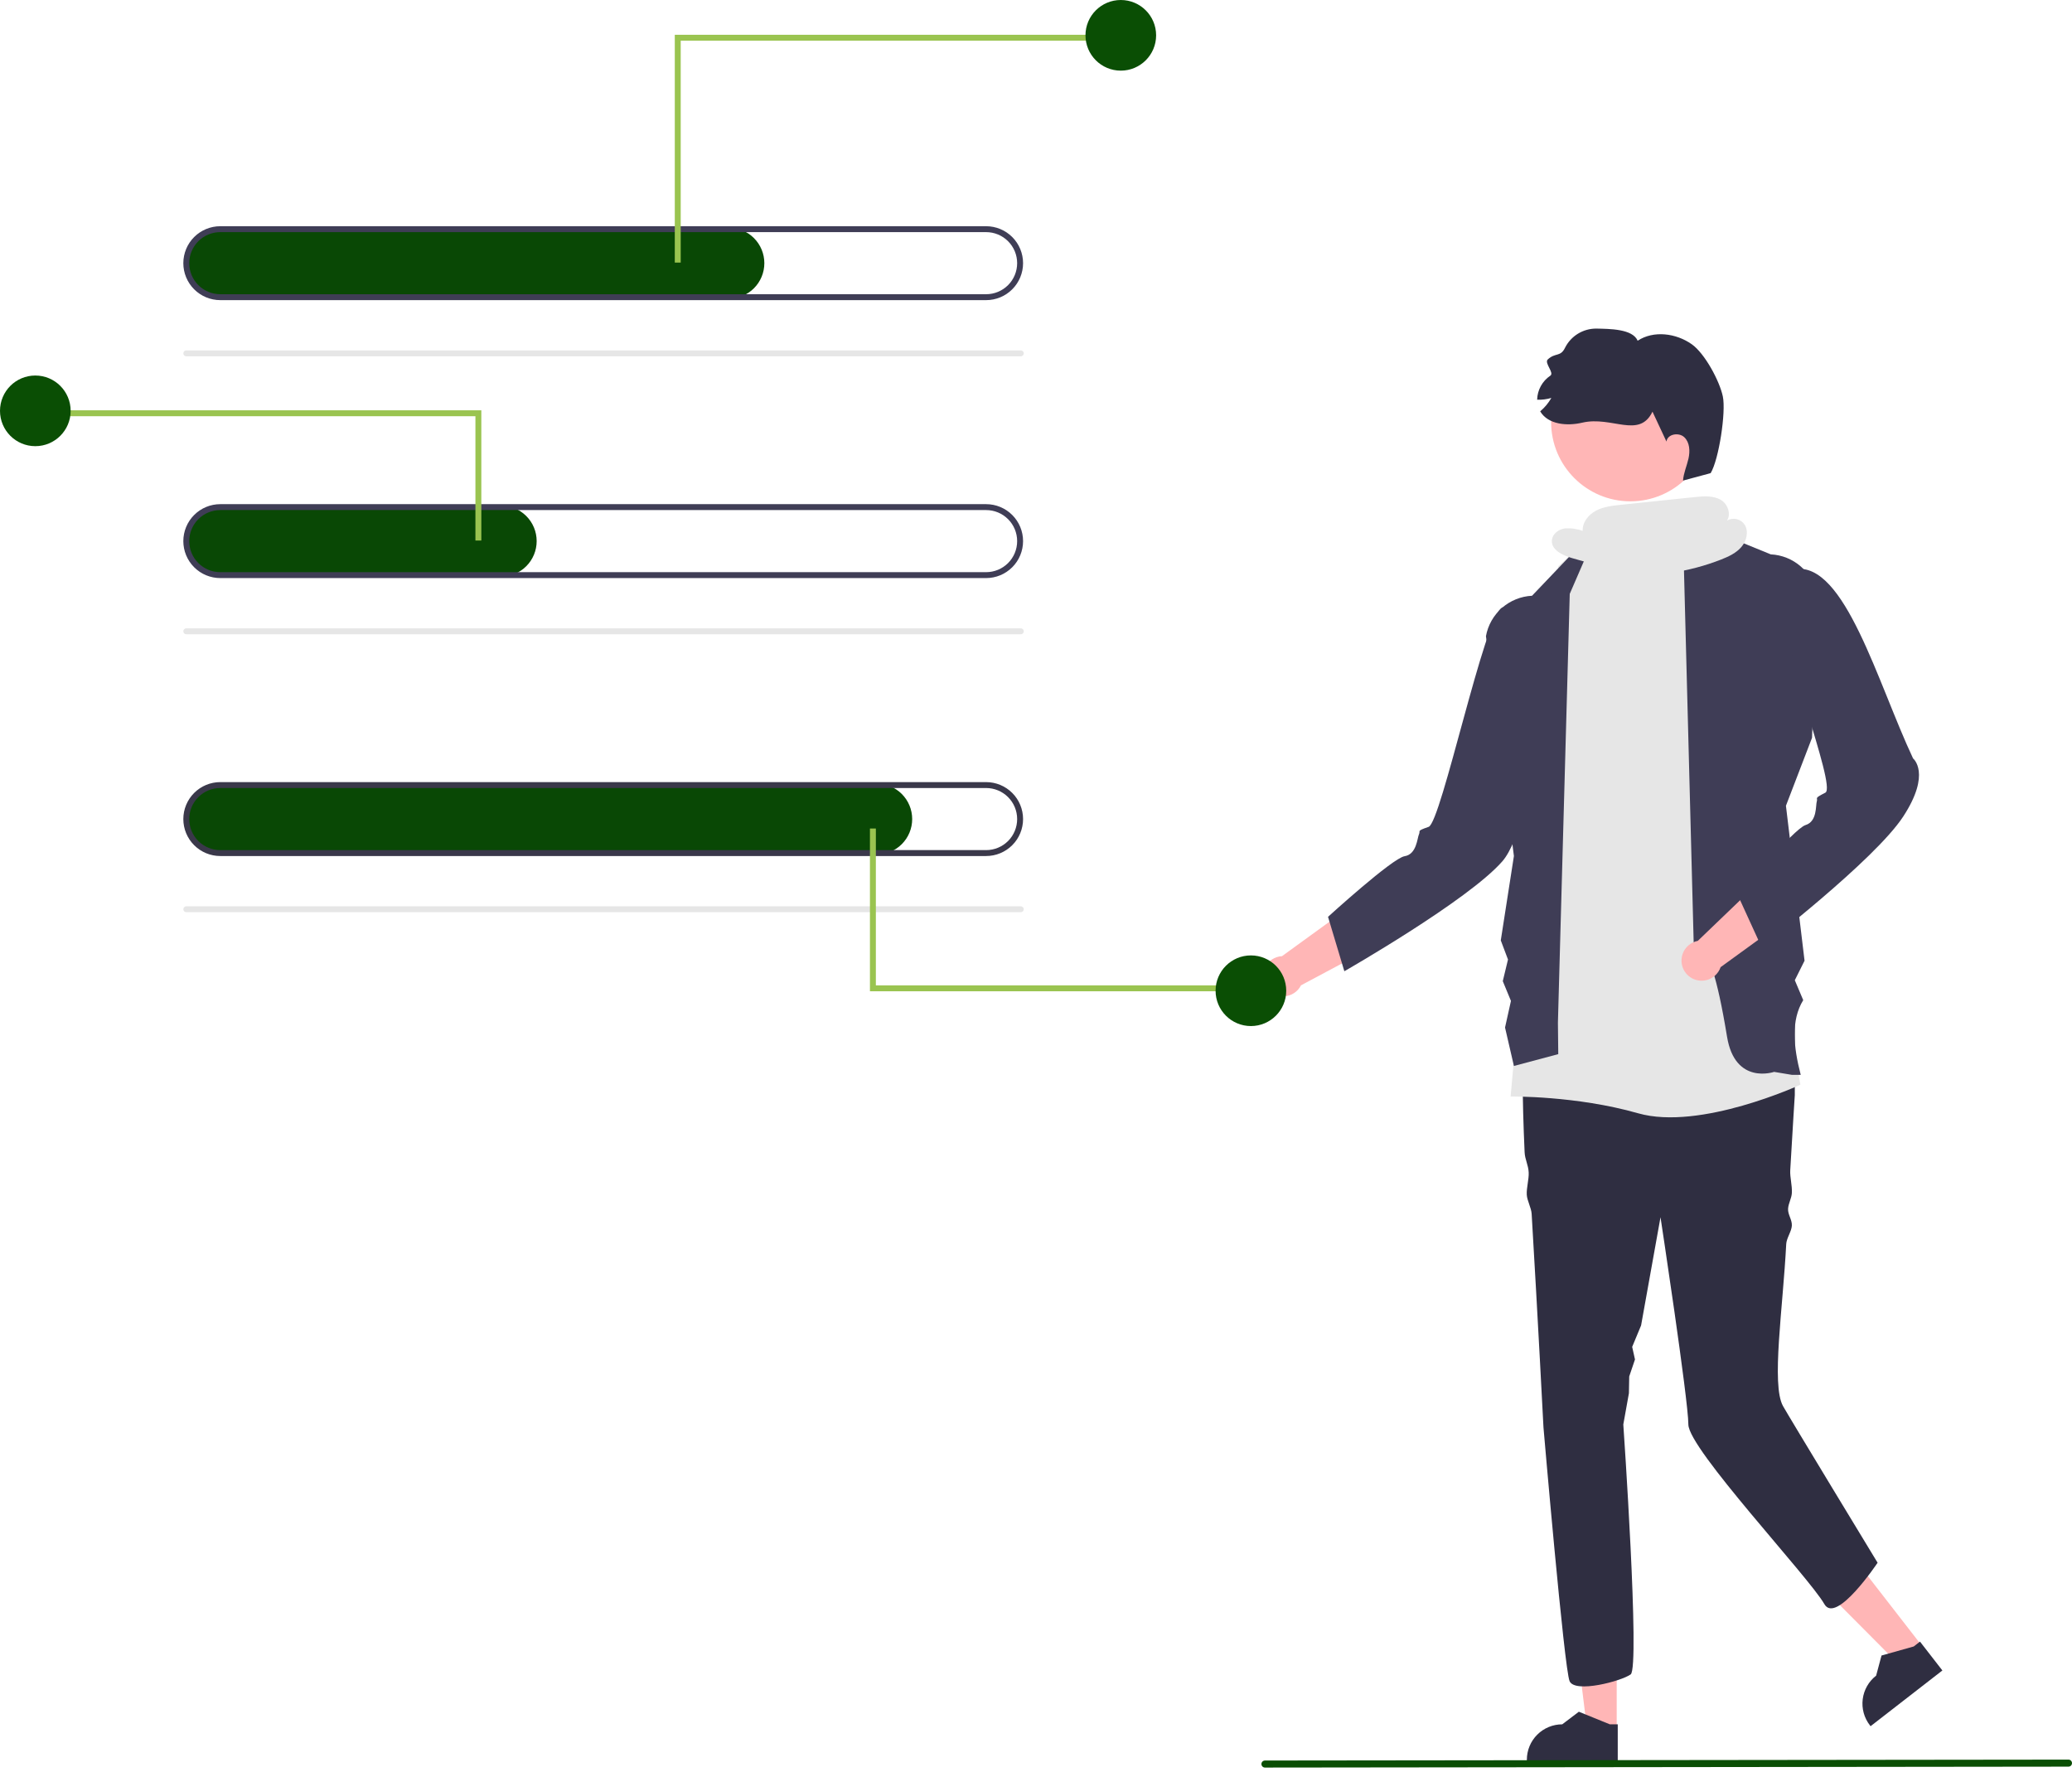 <svg width="400" height="342" viewBox="0 0 400 342" fill="none" xmlns="http://www.w3.org/2000/svg">
<g clip-path="url(#clip0_12_129)">
<path d="M312.106 333.976L306.401 333.975L303.686 311.967L312.107 311.967L312.106 333.976Z" fill="#FFB6B6"/>
<path d="M312.307 339.928L294.761 339.927V339.705C294.761 337.894 295.48 336.157 296.761 334.876C298.042 333.596 299.779 332.876 301.59 332.876L304.796 330.445L310.776 332.876L312.307 332.877L312.307 339.928Z" fill="#2F2E41"/>
<path d="M371.168 317.901L366.661 321.399L351.022 305.677L357.675 300.514L371.168 317.901Z" fill="#FFB6B6"/>
<path d="M374.977 322.48L361.115 333.237L360.979 333.062C359.869 331.631 359.372 329.818 359.599 328.021C359.825 326.224 360.756 324.59 362.187 323.48L363.229 319.593L369.444 317.848L370.654 316.909L374.977 322.48Z" fill="#2F2E41"/>
<path d="M346.487 211.416C346.487 211.416 346.098 217.375 345.607 225.893C345.526 227.29 346.001 228.808 345.917 230.328C345.86 231.336 345.245 232.316 345.188 233.367C345.128 234.477 345.977 235.459 345.917 236.607C345.858 237.728 344.889 239.013 344.83 240.161C344.201 252.51 341.921 267.294 344.204 271.427C345.33 273.463 362.47 301.68 362.47 301.68C362.47 301.68 354.479 313.667 352.196 309.671C349.18 304.394 325.938 279.703 325.938 274.988C325.938 270.279 320.561 234.985 320.561 234.985L316.812 255.872L315.092 260.01L315.633 262.44L314.522 265.718L314.462 268.963L313.38 274.988C313.38 274.988 316.634 321.933 314.801 323.24C312.963 324.553 304.064 326.91 303.014 324.553C301.969 322.195 297.968 275.559 297.968 275.559C297.968 275.559 296.872 254.188 295.685 234.323C295.616 233.17 294.806 231.777 294.743 230.641C294.669 229.323 295.182 227.61 295.114 226.332C295.04 224.865 294.389 223.832 294.326 222.427C293.841 211.576 293.767 203.025 294.634 201.724C297.254 197.796 299.612 194.657 299.612 194.657C299.612 194.657 337.058 185.49 346.488 197.271L346.487 211.416Z" fill="#2F2E41"/>
<path d="M312.809 99.039L321.838 98.534L328.642 102.248L347.564 209.4C347.564 209.4 328.221 218.34 316.234 214.915C304.247 211.491 291.623 211.683 291.623 211.683L300.822 109.314L308.243 102.464L312.809 99.039Z" fill="#E6E6E6"/>
<path d="M327.872 101.311L341.847 107.018C343.993 107.123 346.041 107.951 347.656 109.367C349.271 110.784 350.359 112.706 350.743 114.82L349.816 142.42L344.775 155.55L348.369 185.461L346.488 189.229L348.114 193.074C345.727 196.949 346.213 202.027 347.629 207.495H345.917L342.492 206.924C342.492 206.924 334.951 209.542 333.407 200.14C329.363 175.529 327.08 186.374 327.08 186.374L325.089 110.015L327.872 101.311Z" fill="#3F3D56"/>
<path d="M308.813 101.322L295.758 115.009C293.612 115.114 291.565 115.942 289.95 117.359C288.335 118.775 287.246 120.697 286.863 122.811L292.26 165.254L289.727 181.54L291.118 185.233L290.111 189.407L291.689 193.224L290.547 198.362L292.26 205.782L300.822 203.499L300.756 197.413L303.04 114.644L308.813 101.322Z" fill="#3F3D56"/>
<path d="M265.275 171.68L247.492 184.584C246.81 184.62 246.151 184.834 245.578 185.205C245.006 185.577 244.542 186.092 244.232 186.7C243.923 187.308 243.779 187.987 243.815 188.668C243.851 189.349 244.066 190.009 244.438 190.581C244.81 191.152 245.327 191.616 245.935 191.925C246.543 192.234 247.222 192.377 247.903 192.34C248.584 192.303 249.244 192.087 249.815 191.714C250.386 191.341 250.849 190.825 251.158 190.216L275.34 177.306L265.275 171.68Z" fill="#FFB6B6"/>
<path d="M289.976 117.305C286.596 118.864 278.247 158.776 275.796 159.622C273.346 160.469 274.281 160.341 273.937 161.048C273.594 161.754 273.51 164.918 271.158 165.289C268.805 165.66 256.376 176.992 256.376 176.992L259.527 187.494C259.527 187.494 283.445 173.83 290.04 166.263C296.635 158.696 300.186 119.781 300.186 119.781L300.86 115.899C300.86 115.899 293.356 115.746 289.976 117.305Z" fill="#3F3D56"/>
<path d="M343.612 166.41L327.763 181.629C327.093 181.757 326.469 182.06 325.953 182.506C325.437 182.952 325.048 183.527 324.824 184.171C324.601 184.816 324.551 185.508 324.681 186.178C324.81 186.848 325.113 187.472 325.56 187.987C326.007 188.502 326.582 188.891 327.227 189.114C327.871 189.336 328.563 189.385 329.233 189.255C329.903 189.125 330.527 188.821 331.041 188.373C331.556 187.926 331.944 187.351 332.166 186.705L354.352 170.605L343.612 166.41Z" fill="#FFB6B6"/>
<path d="M345.917 120.73C342.782 122.737 354.693 151.851 352.382 153.025C350.07 154.199 350.98 153.945 350.736 154.692C350.492 155.439 350.843 158.584 348.563 159.274C346.284 159.964 335.524 172.891 335.524 172.891L340.083 182.863C340.083 182.863 361.904 166.051 367.401 157.652C372.897 149.253 369.32 146.417 369.32 146.417C362.501 131.934 356.123 108.314 346.488 109.885C346.488 109.885 349.051 118.723 345.917 120.73Z" fill="#3F3D56"/>
<path d="M314.746 96.779C323.196 96.779 330.047 89.928 330.047 81.477C330.047 73.026 323.196 66.176 314.746 66.176C306.295 66.176 299.444 73.026 299.444 81.477C299.444 89.928 306.295 96.779 314.746 96.779Z" fill="#FFB6B6"/>
<path d="M330.241 91.337C330.241 91.337 326.871 92.261 324.909 92.775C325.011 91.316 325.643 89.95 325.964 88.522C326.285 87.094 326.215 85.415 325.154 84.407C324.093 83.399 321.883 83.792 321.712 85.243C320.815 83.323 319.915 81.4 319.014 79.474C316.444 84.764 311.19 80.256 305.461 81.593C302.538 82.281 298.876 81.985 297.332 79.41C298.199 78.682 298.93 77.805 299.49 76.82C298.6 77.082 297.673 77.199 296.746 77.168C296.767 76.247 297.009 75.344 297.452 74.536C297.895 73.728 298.525 73.038 299.29 72.524C300.114 71.986 298.074 70.069 298.793 69.394C300.268 68.017 301.258 68.952 302.129 67.137C302.691 66.014 303.557 65.072 304.628 64.417C305.699 63.763 306.932 63.422 308.187 63.433C310.691 63.492 315.178 63.468 316.15 65.775C319.246 63.748 323.557 64.32 326.583 66.447C329.099 68.207 331.962 73.529 332.594 76.533C333.226 79.537 331.833 88.719 330.241 91.337Z" fill="#2F2E41"/>
<path d="M140.707 57.655H42.727C40.964 57.677 39.259 57.032 37.954 55.847C36.648 54.663 35.84 53.029 35.692 51.273C35.628 50.336 35.758 49.396 36.072 48.512C36.387 47.627 36.88 46.817 37.521 46.131C38.162 45.444 38.937 44.897 39.797 44.523C40.658 44.149 41.587 43.956 42.526 43.955H140.707C142.524 43.955 144.266 44.677 145.551 45.961C146.835 47.246 147.557 48.988 147.557 50.805C147.557 52.621 146.835 54.364 145.551 55.648C144.266 56.933 142.524 57.655 140.707 57.655Z" fill="#094805"/>
<path d="M197.068 68.786H35.962C35.81 68.786 35.665 68.725 35.558 68.618C35.451 68.511 35.391 68.366 35.391 68.215C35.391 68.063 35.451 67.918 35.558 67.811C35.665 67.704 35.81 67.644 35.962 67.644H197.068C197.219 67.644 197.364 67.704 197.471 67.811C197.578 67.918 197.639 68.063 197.639 68.215C197.639 68.366 197.578 68.511 197.471 68.618C197.364 68.725 197.219 68.786 197.068 68.786Z" fill="#E6E6E6"/>
<path d="M190.368 57.94H42.526C40.634 57.94 38.819 57.188 37.481 55.85C36.143 54.512 35.391 52.697 35.391 50.805C35.391 48.912 36.143 47.097 37.481 45.759C38.819 44.421 40.634 43.67 42.526 43.67H190.368C192.261 43.67 194.076 44.421 195.414 45.759C196.752 47.097 197.504 48.912 197.504 50.805C197.504 52.697 196.752 54.512 195.414 55.85C194.076 57.188 192.261 57.94 190.368 57.94ZM42.526 44.811C40.937 44.811 39.412 45.443 38.288 46.567C37.164 47.691 36.532 49.215 36.532 50.805C36.532 52.394 37.164 53.919 38.288 55.043C39.412 56.167 40.937 56.798 42.526 56.798H190.368C191.958 56.798 193.482 56.167 194.606 55.043C195.731 53.919 196.362 52.394 196.362 50.805C196.362 49.215 195.731 47.691 194.606 46.567C193.482 45.443 191.958 44.811 190.368 44.811H42.526Z" fill="#3F3D56"/>
<path d="M96.754 111.312H42.727C40.964 111.334 39.259 110.689 37.954 109.504C36.648 108.32 35.84 106.686 35.692 104.929C35.628 103.993 35.758 103.053 36.072 102.169C36.387 101.284 36.88 100.474 37.521 99.788C38.162 99.102 38.937 98.554 39.797 98.18C40.658 97.806 41.587 97.612 42.526 97.612H96.754C98.57 97.612 100.313 98.334 101.597 99.618C102.882 100.903 103.604 102.645 103.604 104.462C103.604 106.278 102.882 108.021 101.597 109.305C100.313 110.59 98.57 111.312 96.754 111.312Z" fill="#094805"/>
<path d="M197.068 122.443H35.962C35.81 122.443 35.665 122.383 35.558 122.275C35.451 122.168 35.391 122.023 35.391 121.872C35.391 121.72 35.451 121.575 35.558 121.468C35.665 121.361 35.81 121.301 35.962 121.301H197.068C197.219 121.301 197.364 121.361 197.471 121.468C197.578 121.575 197.639 121.72 197.639 121.872C197.639 122.023 197.578 122.168 197.471 122.275C197.364 122.383 197.219 122.443 197.068 122.443Z" fill="#E6E6E6"/>
<path d="M190.368 111.597H42.526C40.634 111.597 38.819 110.845 37.481 109.507C36.143 108.169 35.391 106.354 35.391 104.462C35.391 102.569 36.143 100.755 37.481 99.416C38.819 98.078 40.634 97.326 42.526 97.326H190.368C192.261 97.326 194.076 98.078 195.414 99.416C196.752 100.755 197.504 102.569 197.504 104.462C197.504 106.354 196.752 108.169 195.414 109.507C194.076 110.845 192.261 111.597 190.368 111.597ZM42.526 98.468C40.937 98.468 39.412 99.1 38.288 100.224C37.164 101.348 36.532 102.872 36.532 104.462C36.532 106.051 37.164 107.576 38.288 108.7C39.412 109.824 40.937 110.455 42.526 110.455H190.368C191.958 110.455 193.482 109.824 194.606 108.7C195.731 107.576 196.362 106.051 196.362 104.462C196.362 102.872 195.731 101.348 194.606 100.224C193.482 99.1 191.958 98.468 190.368 98.468H42.526Z" fill="#3F3D56"/>
<path d="M169.248 164.969H42.727C40.964 164.991 39.259 164.346 37.954 163.161C36.648 161.977 35.84 160.343 35.692 158.587C35.628 157.65 35.758 156.71 36.072 155.826C36.387 154.941 36.88 154.131 37.521 153.445C38.162 152.759 38.937 152.211 39.797 151.837C40.658 151.463 41.587 151.27 42.526 151.269H169.248C171.065 151.269 172.807 151.991 174.092 153.275C175.376 154.56 176.098 156.302 176.098 158.119C176.098 159.936 175.376 161.678 174.092 162.962C172.807 164.247 171.065 164.969 169.248 164.969Z" fill="#094805"/>
<path d="M197.068 176.1H35.962C35.81 176.1 35.665 176.04 35.558 175.932C35.451 175.825 35.391 175.68 35.391 175.529C35.391 175.377 35.451 175.232 35.558 175.125C35.665 175.018 35.81 174.958 35.962 174.958H197.068C197.219 174.958 197.364 175.018 197.471 175.125C197.578 175.232 197.639 175.377 197.639 175.529C197.639 175.68 197.578 175.825 197.471 175.932C197.364 176.04 197.219 176.1 197.068 176.1Z" fill="#E6E6E6"/>
<path d="M190.368 165.254H42.526C40.634 165.254 38.819 164.502 37.481 163.164C36.143 161.826 35.391 160.011 35.391 158.119C35.391 156.227 36.143 154.412 37.481 153.074C38.819 151.735 40.634 150.984 42.526 150.984H190.368C192.261 150.984 194.076 151.735 195.414 153.074C196.752 154.412 197.504 156.227 197.504 158.119C197.504 160.011 196.752 161.826 195.414 163.164C194.076 164.502 192.261 165.254 190.368 165.254ZM42.526 152.125C40.937 152.125 39.412 152.757 38.288 153.881C37.164 155.005 36.532 156.529 36.532 158.119C36.532 159.708 37.164 161.233 38.288 162.357C39.412 163.481 40.937 164.112 42.526 164.112H190.368C191.958 164.112 193.482 163.481 194.606 162.357C195.731 161.233 196.362 159.708 196.362 158.119C196.362 156.529 195.731 155.005 194.606 153.881C193.482 152.757 191.958 152.125 190.368 152.125H42.526Z" fill="#3A384A"/>
<path d="M131.411 50.692H130.269V6.715H212.842V7.856H131.411V50.692Z" fill="#9AC450"/>
<path d="M216.371 13.638C220.137 13.638 223.19 10.585 223.19 6.819C223.19 3.053 220.137 0 216.371 0C212.605 0 209.552 3.053 209.552 6.819C209.552 10.585 212.605 13.638 216.371 13.638Z" fill="#0A4E04"/>
<path d="M91.78 104.349H92.921V79.209H10.348V80.35H91.78V104.349Z" fill="#9AC450"/>
<path d="M6.819 86.132C10.585 86.132 13.638 83.079 13.638 79.313C13.638 75.547 10.585 72.494 6.819 72.494C3.053 72.494 0 75.547 0 79.313C0 83.079 3.053 86.132 6.819 86.132Z" fill="#0A4E04"/>
<path d="M169.085 159.944H167.943V191.364H237.958V190.222H169.085V159.944Z" fill="#9AC450"/>
<path d="M241.488 198.078C245.254 198.078 248.307 195.025 248.307 191.259C248.307 187.493 245.254 184.44 241.488 184.44C237.722 184.44 234.669 187.493 234.669 191.259C234.669 195.025 237.722 198.078 241.488 198.078Z" fill="#0A4E04"/>
<path d="M399.32 341.047L244.2 341.223C244.111 341.223 244.022 341.206 243.939 341.172C243.857 341.138 243.782 341.088 243.718 341.024C243.655 340.961 243.605 340.886 243.57 340.804C243.536 340.721 243.519 340.632 243.519 340.543C243.519 340.454 243.536 340.365 243.57 340.283C243.605 340.2 243.655 340.125 243.718 340.062C243.782 339.999 243.857 339.949 243.939 339.915C244.022 339.881 244.111 339.863 244.2 339.863L399.32 339.688C399.501 339.688 399.674 339.76 399.801 339.887C399.928 340.015 400 340.187 400 340.368C400 340.548 399.928 340.721 399.801 340.848C399.674 340.976 399.501 341.047 399.32 341.047Z" fill="#0A4E04"/>
<path d="M336.829 101.324C336.473 100.766 335.914 100.369 335.27 100.216C334.626 100.063 333.948 100.167 333.38 100.506C334.219 99.34 333.587 97.347 332.271 96.542C330.781 95.629 328.899 95.781 327.161 95.962L312.915 97.45C311.273 97.621 309.585 97.806 308.122 98.574C306.66 99.342 305.457 100.84 305.542 102.49C304.425 102.08 303.233 101.918 302.048 102.016C300.876 102.2 299.722 103.056 299.597 104.235C299.396 106.127 301.644 107.219 303.474 107.738C306.872 108.701 310.271 109.664 313.669 110.627L312.621 110.851C319.309 111.435 326.041 110.461 332.289 108.006C333.721 107.441 335.171 106.765 336.173 105.597C337.176 104.43 337.613 102.648 336.829 101.324Z" fill="#E6E6E6"/>
</g>
<defs>
<clipPath id="clip0_12_129">
<rect width="400" height="341.223" fill="white"/>
</clipPath>
</defs>
</svg>

